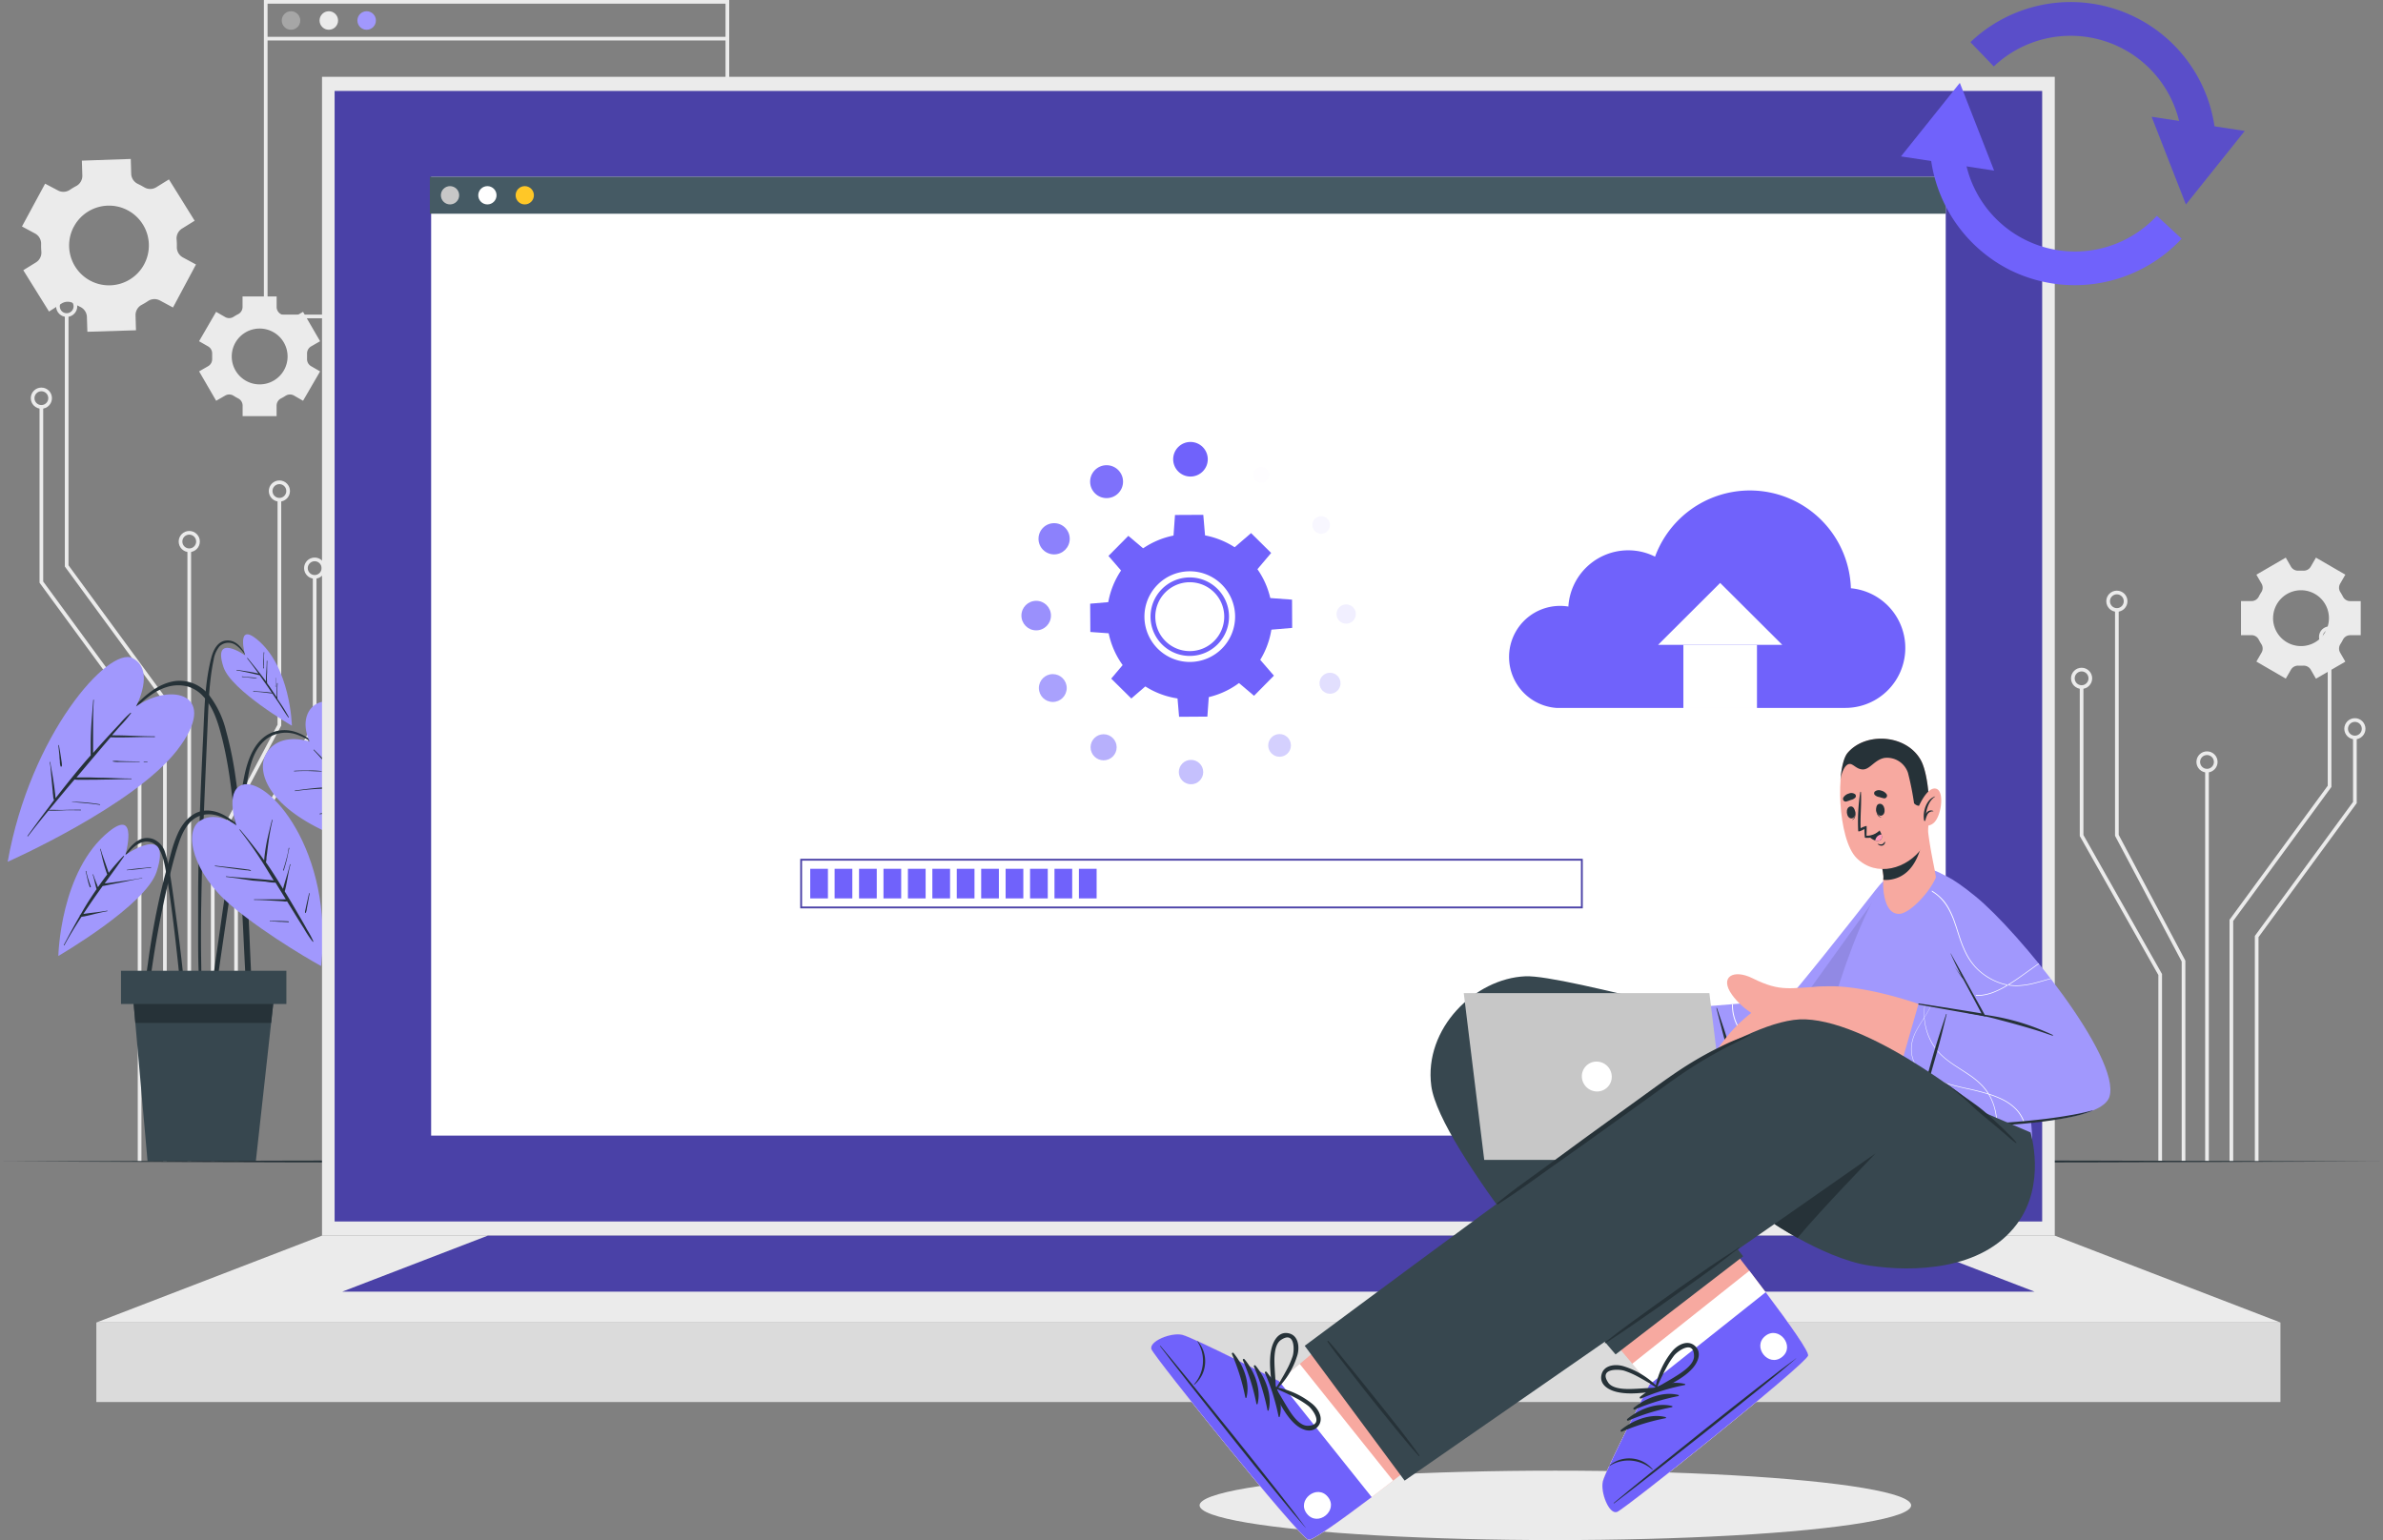<svg xmlns="http://www.w3.org/2000/svg" viewBox="0 0 648.56 419.25"><rect x="0" y="0" width="648.56" height="419.25" fill="#808080" stroke="none"/><defs><style>.cls-1,.cls-14{fill:none;stroke-miterlimit:10;}.cls-1{stroke:#ebebeb;}.cls-2{fill:#a6a6a6;}.cls-3{fill:#ebebeb;}.cls-4{fill:#a198fd;}.cls-15,.cls-5{fill:#263238;}.cls-6{fill:#37474f;}.cls-7{fill:#4a41a7;}.cls-8{fill:#dbdbdb;}.cls-9{fill:#fff;}.cls-10{fill:#455a64;}.cls-11{fill:#c7c7c7;}.cls-12{fill:#ffc727;}.cls-13,.cls-18,.cls-19,.cls-20,.cls-21,.cls-22,.cls-23,.cls-24,.cls-25,.cls-26,.cls-27,.cls-28{fill:#7062fb;}.cls-14{stroke:#4a41a7;stroke-width:0.5px;}.cls-15{font-size:15.23px;font-family:Raleway-SemiBold, Raleway;font-weight:700;}.cls-16{letter-spacing:-0.03em;}.cls-17{letter-spacing:-0.07em;}.cls-18{opacity:0.9;}.cls-19{opacity:0.8;}.cls-20{opacity:0.7;}.cls-21{opacity:0.6;}.cls-22{opacity:0.5;}.cls-23{opacity:0.4;}.cls-24{opacity:0.3;}.cls-25,.cls-29{opacity:0.2;}.cls-26,.cls-31{opacity:0.1;}.cls-27{opacity:0.05;}.cls-28{opacity:0.01;}.cls-30{fill:#f7a9a0;}.cls-32{fill:#ff9abb;}</style></defs><title>update-page-logo</title><g id="Background_Complete" data-name="Background Complete"><rect class="cls-1" x="72.32" y="0.5" width="125.64" height="85.64"/><circle class="cls-2" cx="79.2" cy="5.58" r="2.52"/><circle class="cls-3" cx="89.49" cy="5.58" r="2.52"/><circle class="cls-4" cx="99.79" cy="5.58" r="2.52"/><line class="cls-1" x1="72.32" y1="10.52" x2="197.96" y2="10.52"/><polyline class="cls-1" points="44.88 316.21 44.88 190.55 18.15 154.06 18.15 85.73"/><circle class="cls-1" cx="18.15" cy="83.39" r="2.38"/><polyline class="cls-1" points="37.99 316.21 37.99 194.95 11.26 158.47 11.26 110.72"/><circle class="cls-1" cx="11.26" cy="108.39" r="2.38"/><line class="cls-1" x1="51.51" y1="316.21" x2="51.51" y2="149.8"/><circle class="cls-1" cx="51.51" cy="147.42" r="2.38"/><polyline class="cls-1" points="57.9 316.21 57.9 231.63 76.04 197.4 76.04 136.04"/><circle class="cls-1" cx="76.04" cy="133.67" r="2.38"/><polyline class="cls-1" points="64.25 316.21 64.25 235.29 85.64 197.45 85.64 157.03"/><circle class="cls-1" cx="85.64" cy="154.66" r="2.38"/><polyline class="cls-1" points="607.29 316.21 607.29 250.55 634.02 214.06 634.02 175.73"/><circle class="cls-1" cx="634.02" cy="173.39" r="2.38"/><polyline class="cls-1" points="614.18 316.21 614.18 254.95 640.91 218.47 640.91 200.72"/><circle class="cls-1" cx="640.91" cy="198.39" r="2.38"/><line class="cls-1" x1="600.66" y1="316.21" x2="600.66" y2="209.8"/><circle class="cls-1" cx="600.66" cy="207.42" r="2.38"/><polyline class="cls-1" points="594.27 316.21 594.27 261.63 576.13 227.4 576.13 166.04"/><circle class="cls-1" cx="576.13" cy="163.67" r="2.38"/><polyline class="cls-1" points="587.92 316.21 587.92 265.29 566.53 227.45 566.53 187.03"/><circle class="cls-1" cx="566.53" cy="184.66" r="2.38"/><path class="cls-3" d="M67.5,125.61a3.15,3.15,0,0,1,3.3,0l.85.48.88.44a3.14,3.14,0,0,1,1.84,2.73l.13,4.06,13.23-.41-.12-4.06A3.15,3.15,0,0,1,89.26,126a18.34,18.34,0,0,0,1.68-1,3.15,3.15,0,0,1,3.29-.21l3.57,1.92L104.06,115l-3.57-1.92a3.15,3.15,0,0,1-1.64-2.85,18.39,18.39,0,0,0-.06-2,3.15,3.15,0,0,1,1.46-3l3.45-2.14-7-11.25-3.47,2.15A3.14,3.14,0,0,1,90,94l-.85-.48-.87-.44a3.15,3.15,0,0,1-1.85-2.74l-.12-4.07L73,86.73l.13,4.05a3.15,3.15,0,0,1-1.66,2.86,18.44,18.44,0,0,0-1.68,1,3.14,3.14,0,0,1-3.29.21L63,93,56.7,104.65l3.57,1.92a3.14,3.14,0,0,1,1.64,2.86,18.47,18.47,0,0,0,.06,2,3.15,3.15,0,0,1-1.46,3l-3.45,2.13,7,11.25Zm3.32-20.9a10.85,10.85,0,1,1,4.44,14.68A10.86,10.86,0,0,1,70.81,104.71Z" transform="translate(-50.72 -43)"/><path class="cls-3" d="M674.24,225.29a2.21,2.21,0,0,1,2-1.08l.68,0,.69,0a2.2,2.2,0,0,1,2,1.08l1.42,2.47,8-4.64-1.42-2.47a2.21,2.21,0,0,1,.08-2.31,12.83,12.83,0,0,0,.69-1.2,2.2,2.2,0,0,1,2-1.22h2.84v-9.28h-2.84a2.2,2.2,0,0,1-2-1.22,12.87,12.87,0,0,0-.69-1.2,2.2,2.2,0,0,1-.08-2.31l1.42-2.47-8-4.64-1.43,2.48a2.2,2.2,0,0,1-2,1.07l-.68,0-.68,0a2.21,2.21,0,0,1-2-1.08l-1.42-2.47-8,4.64,1.42,2.46a2.2,2.2,0,0,1-.08,2.31,12.88,12.88,0,0,0-.69,1.2,2.2,2.2,0,0,1-2,1.22h-2.84v9.28h2.84a2.2,2.2,0,0,1,2,1.22,12.89,12.89,0,0,0,.69,1.2,2.2,2.2,0,0,1,.08,2.31l-1.42,2.46,8,4.64Zm-4.87-14a7.6,7.6,0,1,1,7.6,7.59A7.6,7.6,0,0,1,669.36,211.29Z" transform="translate(-50.72 -43)"/><path class="cls-3" d="M107.38,137.31a2.21,2.21,0,0,1,1.08,2q0,.34,0,.68t0,.69a2.2,2.2,0,0,1-1.08,2l-2.47,1.42,4.64,8,2.47-1.42a2.2,2.2,0,0,1,2.31.08,12.84,12.84,0,0,0,1.2.69,2.2,2.2,0,0,1,1.22,2v2.84H126v-2.84a2.2,2.2,0,0,1,1.22-2,12.91,12.91,0,0,0,1.2-.69,2.2,2.2,0,0,1,2.31-.08l2.47,1.42,4.64-8-2.48-1.43a2.2,2.2,0,0,1-1.07-2q0-.34,0-.68t0-.68a2.21,2.21,0,0,1,1.08-2l2.47-1.42-4.64-8-2.46,1.42a2.2,2.2,0,0,1-2.31-.08,12.85,12.85,0,0,0-1.2-.69,2.2,2.2,0,0,1-1.22-2v-2.84h-9.28v2.84a2.2,2.2,0,0,1-1.22,2,12.85,12.85,0,0,0-1.2.69,2.2,2.2,0,0,1-2.31.08l-2.46-1.42-4.64,8Zm14-4.87a7.6,7.6,0,1,1-7.59,7.6A7.6,7.6,0,0,1,121.38,132.44Z" transform="translate(-50.72 -43)"/></g><g id="Plant"><path class="cls-5" d="M140.2,248.71c-3.8-3.72-8.71-8.22-14.51-6.61-5.46,1.51-7.55,7.47-8.53,12.44-1.26,6.4-2.24,12.87-3.26,19.32s-2,13-2.93,19.56q-.79,5.52-1.57,11l-.77,5.53c-.25,1.81-.55,3.61-.65,5.43,0,.58.88.66,1,.11.7-3.07,1-6.27,1.45-9.38s.91-6.27,1.37-9.41q1.37-9.34,2.79-18.68t2.9-18.67c.84-5.27,1.24-11.83,5.92-15.3a9,9,0,0,1,8.74-.82c3.08,1.17,5.53,3.38,7.94,5.56A.08.08,0,0,0,140.2,248.71Z" transform="translate(-50.72 -43)"/><path class="cls-4" d="M135,244.9s-7.76-2.79-11.6,2.87.75,20.08,36.1,28.21A99.83,99.83,0,0,0,151,244C143.42,227.5,129.91,233.76,135,244.9Z" transform="translate(-50.72 -43)"/><path class="cls-5" d="M157.47,273.63a27.76,27.76,0,0,0-1.78-2.87q-.89-1.37-1.79-2.72c-.45-.68-.92-1.35-1.38-2,0-.16,0-.33.07-.51l.12-.92c.09-.66.18-1.32.28-2s.21-1.32.33-2a10.45,10.45,0,0,1,.46-2.08c0-.1-.14-.15-.15,0a7.75,7.75,0,0,1-.32,1.17c-.08.3-.16.59-.24.89q-.26,1-.49,2c-.14.62-.26,1.25-.36,1.88-.05.3-.1.6-.14.91q-.94-1.35-1.94-2.66c-1.88-2.47-3.86-4.85-5.92-7.17,0,0,0,0,0-.06.18-3.71.09-7.39.92-11,0-.1-.13-.15-.15-.05A37.93,37.93,0,0,0,143.71,255q-1.1-1.24-2.24-2.45-2.58-2.78-5.27-5.46c-.07-.07-.19,0-.12.11,3,3.21,5.81,6.55,8.56,9.95a60.8,60.8,0,0,0-6.46.24c-2.4.18-4.78.48-7.16.81-.1,0-.07.17,0,.16a67.1,67.1,0,0,1,7.15-.64c2.31-.1,4.6,0,6.9,0q2.23,2.77,4.41,5.58h-.33c-.54,0-1.08,0-1.63,0-1.07,0-2.15.09-3.22.19a48.89,48.89,0,0,0-6.53,1,.08.08,0,0,0,0,.16c2.17-.25,4.35-.45,6.53-.53,1,0,2.08,0,3.13,0h1.63a2,2,0,0,0,.89-.08c1,1.23,1.9,2.47,2.84,3.71q1.13,1.48,2.22,3c.74,1,1.41,2.15,2.24,3.11C157.4,273.79,157.51,273.71,157.47,273.63Z" transform="translate(-50.72 -43)"/><path class="cls-5" d="M138.38,252.93a23.65,23.65,0,0,0-3.78-.18c-1.26,0-2.52,0-3.78.08a.08.08,0,1,0,0,.16c1.28-.09,2.56-.11,3.84-.09s2.48.14,3.71.1A0,0,0,0,0,138.38,252.93Z" transform="translate(-50.72 -43)"/><path class="cls-5" d="M149.48,255.78c.15-1.21.3-2.42.55-3.61a.08.08,0,1,0-.15,0c-.18,1.19-.41,2.37-.59,3.56q-.13.89-.24,1.79a8.28,8.28,0,0,0-.14,1.69.11.11,0,0,0,.21,0,10.38,10.38,0,0,0,.18-1.68Q149.37,256.64,149.48,255.78Z" transform="translate(-50.72 -43)"/><path class="cls-5" d="M147.15,242.41c-.31,1.18-.62,2.36-.83,3.56-.11.61-.2,1.22-.29,1.83a7.38,7.38,0,0,0-.12,1.79,0,0,0,0,0,.09,0,10.15,10.15,0,0,0,.28-1.7q.12-.88.27-1.76c.21-1.23.43-2.45.75-3.67C147.33,242.36,147.18,242.31,147.15,242.41Z" transform="translate(-50.72 -43)"/><path class="cls-5" d="M101.12,314.11q-.29-3.34-.65-6.67-.7-6.61-1.59-13.19c-.59-4.38-1.15-8.76-1.85-13.12a32.71,32.71,0,0,0-1.35-6,5.65,5.65,0,0,0-3.3-3.72c-4.16-1.44-7,2.88-8.64,5.93-.05.09.08.16.14.08,1-1.44,3.79-5.5,6.94-5.31,2.12.13,3.82,1.63,4.84,6.92,2.54,13.19,4.83,40,5.1,41.71.14.93.8.89.8-.11C101.56,318.48,101.31,316.29,101.12,314.11Z" transform="translate(-50.72 -43)"/><path class="cls-4" d="M84.85,275.73s3.63-12.84-4.4-6.42C67.07,280,66.6,303.24,66.6,303.24s23.78-13.81,26.74-22.92C97.74,266.75,84.85,275.73,84.85,275.73Z" transform="translate(-50.72 -43)"/><path class="cls-5" d="M89.35,282c-1.87.38-3.76.63-5.64.9l-2.68.38c-.6.08-1.21.14-1.82.22,1.77-2.44,3.56-4.87,5.26-7.36.07-.1-.08-.2-.16-.12a55.24,55.24,0,0,0-4,4.59l-1.05-3c-.4-1.15-.84-2.29-1.13-3.48,0-.1-.18-.05-.15,0,.32,1.18.55,2.38.87,3.56s.65,2.26,1.05,3.37c-.87,1.13-1.71,2.29-2.52,3.46-.41-1.16-.92-2.28-1.28-3.46a.08.08,0,0,0-.15,0c.43,1.3.66,2.66,1.06,4-.55.8-1.09,1.59-1.61,2.4-1,1.48-1.87,3-2.75,4.52a.35.35,0,0,0-.21.36c-1.5,2.6-2.93,5.24-4.34,7.9a.08.08,0,0,0,.14.08c1.41-2.63,3-5.19,4.62-7.7h0a3.61,3.61,0,0,1,.78-.15l.82-.18c.61-.13,1.22-.29,1.83-.44,1.21-.3,2.4-.58,3.62-.8.1,0,.05-.17,0-.15-1.44.27-2.88.44-4.34.61-.69.08-1.37.17-2.05.28h-.1q1.28-1.95,2.6-3.86c.86-1.25,1.75-2.49,2.64-3.73.82-.12,1.64-.33,2.46-.49l2.76-.54c1.84-.36,3.67-.78,5.53-1.08C89.5,282.17,89.45,282,89.35,282Z" transform="translate(-50.72 -43)"/><path class="cls-5" d="M75.06,283.3c-.11-.34-.21-.68-.32-1a20.37,20.37,0,0,1-.55-2.15c0-.1-.17-.05-.15,0,.16.72.32,1.45.49,2.17a14,14,0,0,0,.62,2.13.14.14,0,0,0,.28-.08C75.32,284,75.18,283.67,75.06,283.3Z" transform="translate(-50.72 -43)"/><path class="cls-5" d="M91.78,279.06c-1.08.16-2.18.24-3.27.33s-2.18.25-3.27.41c-.06,0-.06.1,0,.1,1.1-.08,2.18-.16,3.27-.3s2.17-.3,3.27-.38C91.89,279.22,91.88,279,91.78,279.06Z" transform="translate(-50.72 -43)"/><path class="cls-5" d="M118.62,297.85c-.42-9.45-1-18.89-2-28.3-.47-4.69-1-9.37-1.66-14a100.42,100.42,0,0,0-2.71-13.59,26.11,26.11,0,0,0-4.52-9.58,10.27,10.27,0,0,0-9.14-4c-4.14.51-7.47,3.12-10.35,5.95-3.23,3.18-6.19,6.64-9.19,10q-1.14,1.29-2.25,2.59c-.07.08,0,.19.12.11,2.93-3.36,6-6.63,9.15-9.75,2.94-2.89,6-6,10-7.23a10.34,10.34,0,0,1,5.83-.14,9.26,9.26,0,0,1,4,2.52c2.29,2.38,3.58,5.61,4.5,8.74,2.54,8.69,3.45,17.8,4.4,26.77s1.61,18.25,2.06,27.41.82,18.42,1.71,27.59c.11,1.13.26,2.26.4,3.39.1.76,1.28.76,1.21,0C119.48,316.84,119,307.35,118.62,297.85Z" transform="translate(-50.72 -43)"/><path class="cls-4" d="M87.74,235.33s5.4-10-1-13.19S59,242.76,52.81,277.6c0,0,34.47-15.25,46.18-30.45S97.42,228.6,87.74,235.33Z" transform="translate(-50.72 -43)"/><path class="cls-5" d="M92.81,243.45c-3.87,0-7.74-.29-11.61-.27.73-.83,1.45-1.67,2.18-2.49a36.35,36.35,0,0,0,3-3.52c.05-.08-.06-.19-.14-.13A28,28,0,0,0,83.34,240q-1.46,1.55-2.9,3.11c-1.48,1.6-2.93,3.23-4.38,4.86,0-.16,0-.32,0-.47,0-.68,0-1.36,0-2,0-1.31,0-2.63,0-3.94,0-2.66,0-5.34.2-8,0-.1-.15-.1-.16,0-.19,2.67-.46,5.33-.59,8-.06,1.31-.1,2.63-.11,3.94,0,.68,0,1.36,0,2,0,.37,0,.76,0,1.14l-.68.76c-3.09,3.53-6,7.19-8.89,10.91,0-.2,0-.42-.05-.62,0-.41-.09-.82-.13-1.23-.1-.89-.22-1.77-.36-2.66s-.26-1.66-.4-2.49-.38-1.87-.46-2.82a.08.08,0,1,0-.16,0,24.66,24.66,0,0,1,.32,2.84q.12,1.28.24,2.56c.08.85.15,1.71.24,2.56,0,.41.08.82.12,1.23q0,.31.08.61a1.16,1.16,0,0,0,.17.49L64,262.73c-2,2.59-3.87,5.2-5.79,7.82-.06.08.05.19.12.11,1.82-2.37,3.69-4.7,5.58-7,1.42.06,2.87,0,4.28-.07s3,0,4.49,0a.08.08,0,0,0,0-.16c-1.5,0-3,0-4.49.05s-2.75-.06-4.12,0q2.5-3,5-6L71,255.21a8.51,8.51,0,0,0,1.73.06h2c1.27,0,2.55,0,3.82-.05,2.63,0,5.26-.13,7.9-.13a.08.08,0,0,0,0-.16c-2.64,0-5.27-.15-7.9-.21-1.27,0-2.55-.07-3.82-.09l-2,0c-.39,0-.79,0-1.18,0l4.34-5.15a.19.19,0,0,0,.08-.09c1.41-1.67,2.83-3.33,4.25-5l.59-.68c4,.13,8-.14,12-.06C92.92,243.61,92.92,243.45,92.81,243.45Z" transform="translate(-50.72 -43)"/><path class="cls-5" d="M90.83,250.3h-.94a.07.07,0,0,0,0,.14h.94A.08.08,0,0,0,90.83,250.3Z" transform="translate(-50.72 -43)"/><path class="cls-5" d="M88.74,250.31,85,250.24l-1.86-.06a6.94,6.94,0,0,0-1.73,0c-.06,0,0,.1,0,.12a6.62,6.62,0,0,0,1.74.12l1.86,0h3.72A.08.08,0,0,0,88.74,250.31Z" transform="translate(-50.72 -43)"/><path class="cls-5" d="M77.91,261.95a51.7,51.7,0,0,0-7.62-.69s0,.05,0,.06c2.53.24,5.07.38,7.58.79C78,262.12,78,262,77.91,261.95Z" transform="translate(-50.72 -43)"/><path class="cls-5" d="M67.54,250.86c0-.22-.05-.44-.08-.66-.07-.5-.14-1-.22-1.49q-.22-1.42-.49-2.83c0-.09-.17-.06-.16,0q.18,1.46.31,2.93c0,.48.08,1,.12,1.44a4,4,0,0,0,.19,1.37c.07.15.3.09.33-.05A1.87,1.87,0,0,0,67.54,250.86Z" transform="translate(-50.72 -43)"/><path class="cls-5" d="M118.28,222.5c-1.23-2.3-2.8-5.33-5.88-5.14-2.54.16-3.69,2.75-4.23,4.9-1.68,6.63-1.8,13.63-2.12,20.43-.69,14.37-1.31,28.75-1.4,43.14q0,6,0,12c0,4.07,0,8.16.28,12.22a.3.3,0,0,0,.6,0c0-3.48-.1-7-.11-10.44s0-6.79.07-10.19q.17-10.31.55-20.62c.25-6.83.55-13.66.84-20.49q.22-5.12.44-10.24c.15-3.31.29-6.62.67-9.91.21-1.84.48-3.69.87-5.5a7.66,7.66,0,0,1,1.59-3.69,3.47,3.47,0,0,1,4.49-.33,9.53,9.53,0,0,1,3.19,4C118.19,222.68,118.33,222.59,118.28,222.5Z" transform="translate(-50.72 -43)"/><path class="cls-4" d="M117.44,221.4s-2.53-8.94,3.07-4.47c9.32,7.44,9.65,23.63,9.65,23.63s-16.57-9.62-18.63-16C108.46,215.14,117.44,221.4,117.44,221.4Z" transform="translate(-50.72 -43)"/><path class="cls-5" d="M126.67,233.93c-.15-.25-.31-.49-.47-.73a4.72,4.72,0,0,0,0-.76c0-.38,0-.77,0-1.15q0-1.13.08-2.27c0-.1-.15-.1-.16,0q-.06,1.11-.09,2.22c0,.37,0,.74,0,1.11,0,.14,0,.31,0,.48q-1-1.52-2-3l-.61-.84a17.44,17.44,0,0,1,0-2.92c0-1,0-2.08.06-3.12,0-.1-.16-.1-.16,0,0,1.08-.08,2.16-.14,3.24a20.93,20.93,0,0,0-.06,2.31c-1.6-2.18-3.3-4.27-5-6.36-.06-.07-.18,0-.12.1,1.06,1.35,2.08,2.73,3.08,4.12-1.95-.45-3.93-.72-5.91-1-.1,0-.14.14,0,.15,2.1.32,4.16.84,6.22,1.3h0q1.19,1.68,2.36,3.37l.94,1.38h-.09l-.64-.09c-.46-.05-.92-.09-1.38-.13-1-.08-1.91-.13-2.87-.18-.1,0-.1.16,0,.16.94,0,1.88.09,2.81.19l1.48.18.65.08.19,0,1.59,2.35c.94,1.38,1.77,2.86,2.77,4.2a.08.08,0,0,0,.13-.08A43,43,0,0,0,126.67,233.93Z" transform="translate(-50.72 -43)"/><path class="cls-5" d="M122.55,223.83c0-.35,0-.7,0-1a16,16,0,0,1,.09-2.19.08.08,0,1,0-.16,0c0,.72-.08,1.45-.11,2.17,0,.36,0,.72,0,1.09q0,.25,0,.5a1.54,1.54,0,0,0,0,.52.07.07,0,0,0,.14,0,1.49,1.49,0,0,0,0-.48Q122.55,224.1,122.55,223.83Z" transform="translate(-50.72 -43)"/><path class="cls-5" d="M120.5,227.53c-.62-.1-1.25-.14-1.87-.19s-1.37-.12-2-.21a.08.08,0,1,0,0,.16c1.31.08,2.61.32,3.92.36A.06.06,0,0,0,120.5,227.53Z" transform="translate(-50.72 -43)"/><path class="cls-5" d="M125.7,227.59c0,.07,0,.26,0,.34v.29c0,.21,0,.42,0,.63v.63a1.31,1.31,0,0,0,0,.55,0,0,0,0,0,.06,0,.55.55,0,0,0,0-.26q0-.14,0-.29v-.63c0-.21,0-.42,0-.63v-.29c0-.09,0-.27,0-.34S125.6,227.44,125.7,227.59Z" transform="translate(-50.72 -43)"/><path class="cls-5" d="M118.66,270.21c-3.48-2.62-6.61-6.37-11.3-6.56-3.87-.15-6.58,2.76-8.13,6a33.86,33.86,0,0,0-1.9,5.34q-1,3.67-2,7.38c-1.21,4.86-2.26,9.76-3.1,14.7-.47,2.75-.91,5.51-1.26,8.28a69.81,69.81,0,0,0-.81,8.48.44.44,0,0,0,.86.1c.47-2.32.67-4.71,1-7s.7-4.71,1.1-7.05q1.2-7,2.77-14c1-4.38,2-8.83,3.4-13.1,1-3.06,2.64-6.63,5.94-7.73,5-1.67,9.59,2.58,13.27,5.34C118.63,270.39,118.74,270.28,118.66,270.21Z" transform="translate(-50.72 -43)"/><path class="cls-4" d="M115.06,267.71s-3.21-9.17,1.43-11c7-2.69,25.18,17.83,21.61,49.27,0,0-14.08-7.75-24.47-16.48s-13.06-20.12-8.48-23.06S115.06,267.71,115.06,267.71Z" transform="translate(-50.72 -43)"/><path class="cls-5" d="M136,299.27a24.18,24.18,0,0,0-1.69-3.17c-.59-1.08-1.2-2.15-1.82-3.21-1.21-2.07-2.41-4.14-3.65-6.2l-.61-1c0-.12,0-.25.08-.37l.21-.91c.15-.68.27-1.37.4-2.06.25-1.35.49-2.71.85-4,0-.1-.14-.13-.16,0-.29,1.34-.71,2.67-1.11,4-.2.65-.4,1.29-.58,1.95l-.18.67c-1.5-2.45-3-4.9-4.66-7.25a3.29,3.29,0,0,0,.16-1c0-.46.1-.92.16-1.38.12-1,.24-2.07.39-3.1a60.12,60.12,0,0,1,1.1-6c0-.1-.13-.13-.16,0-.5,2-1,4-1.42,6-.18,1-.36,2-.49,3-.07.5-.12,1-.17,1.49,0,.15,0,.3-.06.45-.51-.71-1-1.43-1.54-2.12-1.61-2.11-3.27-4.18-5-6.24-.06-.08-.2,0-.13.09a110.85,110.85,0,0,1,7.92,11.56c.46.74.91,1.48,1.37,2.22l-.45-.06c-.59-.07-1.18-.11-1.78-.17l-3.56-.31c-2.37-.19-4.75-.33-7.12-.59-.1,0-.13.15,0,.16,2.4.27,4.78.66,7.17,1L123,283a14,14,0,0,0,2.71.28l2.8,4.54a5.33,5.33,0,0,0-.63,0h-3.39c-1.53,0-3.05,0-4.58,0-.1,0-.09.16,0,.16,1.55,0,3.09.1,4.64.18l2.2.13,1.1.08a2.25,2.25,0,0,0,1,0l2.38,3.86c.73,1.19,1.46,2.37,2.22,3.55a28.51,28.51,0,0,0,2.39,3.58C135.91,299.42,136,299.37,136,299.27Z" transform="translate(-50.72 -43)"/><path class="cls-5" d="M129.29,273.86a22.37,22.37,0,0,1-.63,3q-.39,1.53-.89,3a.1.1,0,1,0,.19.06q.47-1.49.84-3c.24-1,.4-2,.65-3C129.47,273.79,129.3,273.76,129.29,273.86Z" transform="translate(-50.72 -43)"/><path class="cls-5" d="M119,280a1.18,1.18,0,0,0-.77-.29l-1.33-.18c-.82-.11-1.65-.2-2.47-.3-1.72-.2-3.43-.37-5.15-.58-.1,0-.13.14,0,.16,1.62.2,3.23.44,4.84.65.79.1,1.58.22,2.38.31l1.14.13a4,4,0,0,1,1.31.22C119,280.16,119,280.06,119,280Z" transform="translate(-50.72 -43)"/><path class="cls-5" d="M129.27,293.83c-.81-.07-1.63-.09-2.44-.12l-1.23,0-.59,0a3.67,3.67,0,0,1-.77,0c-.11,0-.12.18,0,.16a3.45,3.45,0,0,1,.72,0l.64,0,1.23.07c.81,0,1.63.1,2.44.1C129.36,294,129.37,293.84,129.27,293.83Z" transform="translate(-50.72 -43)"/><path class="cls-5" d="M134.23,290.31c.09-.46.18-.92.26-1.38l.5-2.72a.08.08,0,0,0-.16,0l-.6,2.65c-.1.44-.2.88-.29,1.33l-.13.61a1.7,1.7,0,0,0-.07.65c0,.07.12.13.18.06A3.32,3.32,0,0,0,134.23,290.31Z" transform="translate(-50.72 -43)"/><polygon class="cls-6" points="35.85 267.31 36.83 278.46 40.16 316.1 69.63 316.1 73.79 278.46 75.02 267.31 35.85 267.31"/><polygon class="cls-5" points="35.85 267.31 36.83 278.46 73.79 278.46 75.02 267.31 35.85 267.31"/><rect class="cls-6" x="83.65" y="307.28" width="45.01" height="9.04" transform="translate(161.59 580.59) rotate(180)"/></g><g id="Floor"><polygon class="cls-5" points="0 316.18 81.07 315.94 162.14 315.85 324.28 315.69 486.42 315.85 567.49 315.94 648.56 316.18 567.49 316.43 486.42 316.52 324.28 316.68 162.14 316.52 81.07 316.43 0 316.18"/></g><g id="Device"><rect class="cls-3" x="87.64" y="20.91" width="471.59" height="315.46"/><rect class="cls-7" x="91.07" y="24.76" width="464.73" height="307.76"/><rect class="cls-8" x="26.22" y="360.02" width="594.43" height="21.65"/><polygon class="cls-3" points="26.22 360.02 87.64 336.37 559.23 336.37 620.66 360.02 26.22 360.02"/><polygon class="cls-7" points="93.13 351.63 132.77 336.37 514.11 336.37 553.75 351.63 93.13 351.63"/><rect class="cls-9" x="117.34" y="48.14" width="412.21" height="261"/><rect class="cls-10" x="116.99" y="48.14" width="412.56" height="10.04"/><circle class="cls-11" cx="122.48" cy="53.16" r="2.49"/><circle class="cls-9" cx="132.65" cy="53.16" r="2.49"/><circle class="cls-12" cx="142.82" cy="53.16" r="2.49"/><path class="cls-13" d="M374.59,221.55a10.68,10.68,0,1,0-10.74-10.62A10.68,10.68,0,0,0,374.59,221.55Zm-9.44-10.62a9.38,9.38,0,1,1,9.43,9.32A9.37,9.37,0,0,1,365.15,210.93Zm9.44,10.62a10.68,10.68,0,1,0-10.74-10.62A10.68,10.68,0,0,0,374.59,221.55Zm-9.44-10.62a9.38,9.38,0,1,1,9.43,9.32A9.37,9.37,0,0,1,365.15,210.93Zm9.44,10.62a10.68,10.68,0,1,0-10.74-10.62A10.68,10.68,0,0,0,374.59,221.55Zm-9.44-10.62a9.38,9.38,0,1,1,9.43,9.32A9.37,9.37,0,0,1,365.15,210.93Zm9.5,22.45A22.51,22.51,0,1,0,352,211,22.52,22.52,0,0,0,374.65,233.38Zm-12.46-22.44a12.34,12.34,0,1,1,12.41,12.26A12.35,12.35,0,0,1,362.19,210.95Zm1.66,0a10.68,10.68,0,1,0,10.61-10.74A10.68,10.68,0,0,0,363.85,210.93Zm1.3,0a9.38,9.38,0,1,1,9.43,9.32A9.37,9.37,0,0,1,365.15,210.93Zm9.44,10.62a10.68,10.68,0,1,0-10.74-10.62A10.68,10.68,0,0,0,374.59,221.55Zm-9.44-10.62a9.38,9.38,0,1,1,9.43,9.32A9.37,9.37,0,0,1,365.15,210.93Zm9.44,10.62a10.68,10.68,0,1,0-10.74-10.62A10.68,10.68,0,0,0,374.59,221.55Zm-9.44-10.62a9.38,9.38,0,1,1,9.43,9.32A9.37,9.37,0,0,1,365.15,210.93Z" transform="translate(-50.72 -43)"/><polygon class="cls-13" points="319.35 146.32 328.01 146.27 327.49 140.15 319.79 140.19 319.35 146.32"/><polygon class="cls-13" points="335.84 149.14 342 155.22 345.96 150.53 340.49 145.12 335.84 149.14"/><polygon class="cls-13" points="345.51 162.79 345.56 171.45 351.68 170.93 351.64 163.24 345.51 162.79"/><polygon class="cls-13" points="342.69 179.28 336.61 185.44 341.3 189.41 346.71 183.93 342.69 179.28"/><polygon class="cls-13" points="329.04 188.95 320.38 189 320.9 195.13 328.6 195.08 329.04 188.95"/><polygon class="cls-13" points="312.55 186.13 306.39 180.05 302.43 184.74 307.9 190.15 312.55 186.13"/><polygon class="cls-13" points="302.88 172.48 302.83 163.82 296.7 164.34 296.75 172.04 302.88 172.48"/><polygon class="cls-13" points="305.7 155.99 311.78 149.83 307.09 145.87 301.68 151.34 305.7 155.99"/><rect class="cls-14" x="218.04" y="234.04" width="212.48" height="12.99"/><rect class="cls-13" x="220.51" y="236.51" width="4.82" height="8.06"/><rect class="cls-13" x="227.15" y="236.51" width="4.82" height="8.06"/><rect class="cls-13" x="233.8" y="236.51" width="4.82" height="8.06"/><rect class="cls-13" x="240.45" y="236.51" width="4.82" height="8.06"/><rect class="cls-13" x="247.1" y="236.51" width="4.82" height="8.06"/><rect class="cls-13" x="253.75" y="236.51" width="4.82" height="8.06"/><rect class="cls-13" x="260.4" y="236.51" width="4.82" height="8.06"/><rect class="cls-13" x="267.04" y="236.51" width="4.82" height="8.06"/><rect class="cls-13" x="273.69" y="236.51" width="4.82" height="8.06"/><rect class="cls-13" x="280.34" y="236.51" width="4.82" height="8.06"/><rect class="cls-13" x="286.99" y="236.51" width="4.82" height="8.06"/><rect class="cls-13" x="293.64" y="236.51" width="4.82" height="8.06"/><circle class="cls-13" cx="324" cy="125.02" r="4.71"/><circle class="cls-18" cx="301.17" cy="131.12" r="4.48"/><circle class="cls-19" cx="286.89" cy="146.67" r="4.25"/><circle class="cls-20" cx="282.01" cy="167.58" r="4.02"/><circle class="cls-21" cx="286.53" cy="187.3" r="3.79"/><circle class="cls-22" cx="300.36" cy="203.43" r="3.55"/><circle class="cls-23" cx="324.15" cy="210.18" r="3.32"/><circle class="cls-24" cx="348.25" cy="202.92" r="3.09"/><circle class="cls-25" cx="361.98" cy="186" r="2.86"/><circle class="cls-26" cx="366.38" cy="167.16" r="2.63"/><circle class="cls-27" cx="359.57" cy="142.91" r="2.4"/><circle class="cls-28" cx="343.26" cy="129.27" r="2.17"/></g><g id="Arrows"><path class="cls-13" d="M593.38,61.12,587,54.47a39.56,39.56,0,0,1,66.73,25.74l-9.16.68a30.38,30.38,0,0,0-51.24-19.78Z" transform="translate(-50.72 -43)"/><polygon class="cls-13" points="585.59 31.79 594.92 55.67 610.93 35.65 585.59 31.79"/><g class="cls-29"><path d="M593.38,61.12,587,54.47a39.56,39.56,0,0,1,66.73,25.74l-9.16.68a30.38,30.38,0,0,0-51.24-19.78Z" transform="translate(-50.72 -43)"/><polygon points="585.59 31.79 594.92 55.67 610.93 35.65 585.59 31.79"/></g><path class="cls-13" d="M597.82,116.54A39.76,39.76,0,0,1,576,84l9.16-.68a30.38,30.38,0,0,0,52.58,18.42l6.74,6.24A39.76,39.76,0,0,1,597.82,116.54Z" transform="translate(-50.72 -43)"/><polygon class="cls-13" points="542.72 46.44 533.39 22.56 517.37 42.58 542.72 46.44"/></g><g id="Shadow"><ellipse class="cls-3" cx="423.31" cy="409.8" rx="96.83" ry="9.45"/></g><g id="Character"><path class="cls-30" d="M490.82,454.59c2.16-.79,51-39.86,52-42.53.36-1-4.92-8.46-11.55-17.28-1.43-1.91-2.92-3.86-4.44-5.84-9.88-12.87-20.66-26.3-20.66-26.3l-32.77,26,21.56,25.58,4.73,5.62s-12,23.33-12.72,26.36S488.65,455.38,490.82,454.59Z" transform="translate(-50.72 -43)"/><path class="cls-9" d="M490.82,454.59c2.16-.79,51-39.86,52-42.53.43-1.23-7.45-12-16-23.13l-31.87,25.32,4.73,5.62s-12,23.33-12.72,26.36S488.65,455.38,490.82,454.59Z" transform="translate(-50.72 -43)"/><path class="cls-13" d="M490.82,454.59c2.16-.79,51-39.86,52-42.53.36-1-4.92-8.46-11.55-17.28l-31.59,25.1s-12,23.33-12.72,26.36S488.65,455.38,490.82,454.59Z" transform="translate(-50.72 -43)"/><path class="cls-5" d="M490,452.08c8-6.75,41.07-33.22,49.52-39.28.07,0,.1,0,0,.05-7.82,6.86-41.07,33.06-49.46,39.36C489.89,452.34,489.79,452.22,490,452.08Z" transform="translate(-50.72 -43)"/><path class="cls-5" d="M488.67,442a8.43,8.43,0,0,1,6.5-1.92,8.16,8.16,0,0,1,5.33,2.91c0,.05-.05.12-.1.08a9.74,9.74,0,0,0-11.65-1A.07.07,0,0,1,488.67,442Z" transform="translate(-50.72 -43)"/><path class="cls-5" d="M497.12,423.23c3.24-2.67,8-4.55,12.15-3.49.16,0,.1.27,0,.3a58,58,0,0,0-11.85,3.65A.26.26,0,0,1,497.12,423.23Z" transform="translate(-50.72 -43)"/><path class="cls-5" d="M495.38,426.24c3.24-2.67,8-4.55,12.15-3.49.16,0,.1.27,0,.3a58,58,0,0,0-11.85,3.65A.26.26,0,0,1,495.38,426.24Z" transform="translate(-50.72 -43)"/><path class="cls-5" d="M493.64,429.25c3.24-2.67,8-4.55,12.15-3.49.16,0,.1.27,0,.3a58,58,0,0,0-11.85,3.65A.26.26,0,0,1,493.64,429.25Z" transform="translate(-50.72 -43)"/><path class="cls-5" d="M491.89,432.26c3.24-2.67,8-4.55,12.15-3.49.16,0,.1.27,0,.3a58,58,0,0,0-11.85,3.64A.26.26,0,0,1,491.89,432.26Z" transform="translate(-50.72 -43)"/><path class="cls-9" d="M531.17,406.68c3.69-2.93,8.25,2.8,4.55,5.73S527.48,409.62,531.17,406.68Z" transform="translate(-50.72 -43)"/><path class="cls-5" d="M490.69,421.91c3.59.87,7.44.15,11.07-.1a.51.51,0,0,0,.38-.74.11.11,0,0,0,0-.18,22,22,0,0,0-9.68-6c-2.17-.61-5.33-.29-5.89,2.42S488.59,421.4,490.69,421.91Zm-2.32-2.6c-2.53-3.83,2.88-3.66,4.46-3.15a23.74,23.74,0,0,1,3,1.25,66,66,0,0,1,5.73,3.38c-1.79,0-3.56.18-5.35.26C494.05,421.16,489.76,421.43,488.37,419.32Z" transform="translate(-50.72 -43)"/><path class="cls-5" d="M512.13,409.5c-2-1.94-4.78-.45-6.24,1.27a22,22,0,0,0-4.71,10.37.11.11,0,0,0,.12.13.51.51,0,0,0,.72.4c3.15-1.81,6.75-3.35,9.25-6.07C512.74,414,514,411.33,512.13,409.5ZM506.25,418c-1.53.93-3.09,1.77-4.59,2.75a66,66,0,0,1,2.88-6,23.68,23.68,0,0,1,1.77-2.69c1-1.3,5.43-4.45,5.46.13C511.78,414.68,508.07,416.85,506.25,418Z" transform="translate(-50.72 -43)"/><path class="cls-6" d="M440.26,338.61c2.25,17,44.21,66.18,49.06,71.82l1.1,1.28L525.13,385l-.4-.52-30.57-40,91.17,9.17L561.72,327s-2.81,1.62-8.65.77c-20.12-2.95-76.49-19.47-87.18-19C452.09,309.35,438.2,323,440.26,338.61Z" transform="translate(-50.72 -43)"/><path class="cls-5" d="M483.19,329.62a40.85,40.85,0,0,1,3.15,4c1.08,1.42,2.18,2.82,3.26,4.24l0,0c-.19-.42-.38-.83-.58-1.24-.68-1.41-1.23-2.87-2-4.22a.07.07,0,0,1,.13-.08c.83,1.34,1.79,2.61,2.5,4,.33.66.65,1.33.94,2,.16.37.33.75.47,1.13a5.45,5.45,0,0,1,.2.55c.48.66,1,1.32,1.43,2,1,1.49,1.94,3.07,3,4.55.06.08-.07.15-.13.08-1.05-1.39-2.24-2.69-3.31-4.07s-2.13-2.85-3.15-4.3-2-2.85-3-4.27a42.52,42.52,0,0,1-3-4.39C483.07,329.64,483.14,329.58,483.19,329.62Z" transform="translate(-50.72 -43)"/><path class="cls-30" d="M571.55,289.25c-5,19.61-14.94,43-19,46.76-5.18,4.73-38.87,12.82-40.55,13-4.15.32-11.72-29.65-7.3-30.18,6.73-.81,31.14-1.55,32.63-3s12.15-14.26,23.08-28.66C567.93,277.15,574.65,277.08,571.55,289.25Z" transform="translate(-50.72 -43)"/><path class="cls-30" d="M515.32,347.44a90.57,90.57,0,0,1-11.94,4.74c-3.25.86-12.67,3.08-14-.41-.89-2.38,4.5-4.33,8.28-5.8,2-.77,4.47-2.78,3.92-4.06-1-2.24-6.09-.14-9.47,1.72-6.54,3.59-15.3,10.14-19.16,6.77-1.46-1.27.33-3.48,2.91-5.63-4.17,2.48-8.6,4.48-10.27,3.13-1-.77-1-1.79-.41-2.95a2.88,2.88,0,0,1-3.16-.57c-1.3-1.43-.6-3.48.91-5.55a1.59,1.59,0,0,1-1.19-.83c-2.72-4.38,11.72-16.41,16.64-17.45A123.87,123.87,0,0,1,508,318.48C513.58,323.13,515.34,347.43,515.32,347.44Z" transform="translate(-50.72 -43)"/><path class="cls-5" d="M494.48,333.68a24.44,24.44,0,0,0-9.69,3.47c-3.71,2.32-6.2,5.08-9.33,7.85-.08.07,0,.2.11.13,1.49-1.31,7.66-6.24,9.25-7.36a23.27,23.27,0,0,1,9.67-4S494.51,333.68,494.48,333.68Z" transform="translate(-50.72 -43)"/><path class="cls-5" d="M491.94,327.51a58.21,58.21,0,0,0-11.26,3.6c-3.89,1.87-7,5-10,8q-2.73,2.7-5.34,5.53c-.07.08,0,.21.11.13q4.61-4.65,9.51-9a30.78,30.78,0,0,1,10.34-6.18c2.18-.77,4.42-1.38,6.66-2C492,327.57,492,327.5,491.94,327.51Z" transform="translate(-50.72 -43)"/><path class="cls-5" d="M488,322.07c-3.69.67-6.92,1.24-10.22,3.13a52.57,52.57,0,0,0-10.13,8.32c-1.65,1.68-3.25,3.42-4.82,5.18-.06.07.06.18.13.11A122.11,122.11,0,0,1,474.46,328a24.29,24.29,0,0,1,6.37-3.93,43.74,43.74,0,0,1,7.2-2A0,0,0,0,0,488,322.07Z" transform="translate(-50.72 -43)"/><path class="cls-4" d="M510.38,317.31l9.52,32.87s28.07-7.29,33.3-12.66S568.5,304,571.6,290.32s-3.87-13.51-10.46-5-23,29.15-23.91,29.58S510.38,317.31,510.38,317.31Z" transform="translate(-50.72 -43)"/><path class="cls-5" d="M522.92,335.76c-1.15-3.88-2.34-7.74-3.35-11.66-.57-2.23-1.16-4.45-1.71-6.68,0-.08.12-.13.15,0,1.31,3.84,2.62,7.7,3.76,11.61s2.3,7.76,3.38,11.66c.61,2.22,1.16,4.44,1.64,6.7,0,0-.06.07-.08,0C525.25,343.55,524.08,339.66,522.92,335.76Z" transform="translate(-50.72 -43)"/><path class="cls-9" d="M522.11,316.39l.23,0a2.37,2.37,0,0,0,0,.27,12.63,12.63,0,0,0,.82,4.3,13.49,13.49,0,0,0,2.25,3.77,9.37,9.37,0,0,0,3.46,2.64,13.64,13.64,0,0,0,4.26,1.07,24.43,24.43,0,0,0,3.51.09h.26l.65,0c1.48-.09,2.95-.26,4.42-.44a83.4,83.4,0,0,1,8.84-.89,16.47,16.47,0,0,1,4.42.45,8.18,8.18,0,0,1,3,1.41l-.06.13a8.06,8.06,0,0,0-3-1.4,16.5,16.5,0,0,0-4.38-.43,86.46,86.46,0,0,0-8.83.91c-1.47.18-2.95.35-4.42.45l-.43,0h-.25a24,24,0,0,1-3.78-.07,13.91,13.91,0,0,1-4.32-1.08,9.77,9.77,0,0,1-3.55-2.69,13.42,13.42,0,0,1-2.29-3.83,12.86,12.86,0,0,1-.61-2.15,14.52,14.52,0,0,1-.22-2.23A2.18,2.18,0,0,1,522.11,316.39Zm9.27,3.73a15.61,15.61,0,0,0,1.69,4.11,15.83,15.83,0,0,0,2.71,3.53q.41.39.85.76a1.37,1.37,0,0,0,.25.18,13,13,0,0,0,2.57,1.6,22.7,22.7,0,0,0,4.21,1.46c2.87.72,5.82,1.14,8.56,2.28a14.28,14.28,0,0,1,2.6,1.36.48.48,0,0,1,.07-.11,14.76,14.76,0,0,0-2.61-1.38c-2.76-1.15-5.72-1.57-8.58-2.3a22.12,22.12,0,0,1-4.18-1.46,13.84,13.84,0,0,1-2.38-1.46,2,2,0,0,1-.24-.18,12.93,12.93,0,0,1-1-.87,16.75,16.75,0,0,1-4.35-7.57,16.67,16.67,0,0,1-.44-4.38.18.18,0,0,1,0-.07l-.21,0v.05A16.24,16.24,0,0,0,531.39,320.12Z" transform="translate(-50.72 -43)"/><path class="cls-31" d="M518.94,346.91l.95,3.27s28.08-7.29,33.3-12.66S568.5,304,571.6,290.32c2.27-10-.85-12.61-5.26-10C554.38,296.81,531.85,328,518.94,346.91Z" transform="translate(-50.72 -43)"/><path class="cls-4" d="M603.77,353.94c-.16.16-59.49-12.84-60-13.53-.77-1,9.84-45.59,21-58.91,2.8-3.33,11.7-3.1,15.69.26C600.2,298.42,604.33,353.36,603.77,353.94Z" transform="translate(-50.72 -43)"/><path class="cls-30" d="M585.32,285.13c12.3,9.46,44.73,47.72,37.95,56.8S570,348,556.48,344.08c-4-1.16,6.31-26.81,10.62-28.08,3.58-1.06,23.69,4.4,24.06,3.24.41-1.32-4-9.8-11.23-25.3C571.64,276.06,579.89,280.95,585.32,285.13Z" transform="translate(-50.72 -43)"/><path class="cls-30" d="M547.29,311.55c-9.29.24-11.64,1.73-19.59-2.24-5.22-2.6-9.12-.39-5.57,4.53,5.8,8,17.85,10.26,22.25,9.82Z" transform="translate(-50.72 -43)"/><path class="cls-30" d="M572.86,316.3s-11.14-4-21.07-4.71c-6.87-.5-21.92.07-33.63,17-2.78,4-3.89,11.68,3,6.79,4.91-3.48,7-7.17,10.19-8.67,0,0-.26,9.93,3.86,12.56a89.93,89.93,0,0,0,11.26,6.09,18.9,18.9,0,0,0,1.33-2s4.08,2.09,10.82.3Z" transform="translate(-50.72 -43)"/><path class="cls-30" d="M545.16,312.16c-2.88,2.17-8.92,6.87-12.52,12.43-4,6.18-10,19.15-5.45,22.06,3.37,2.13,6.11-2.62,6.11-2.62s-1.37,5.89,2.09,7.15c3.15,1.15,5.05-2.65,5.05-2.65s-.21,3.71,3,4.23c3.91.63,3.72-7.26,8.23-10C552.72,342.07,545.16,312.16,545.16,312.16Z" transform="translate(-50.72 -43)"/><path class="cls-5" d="M539.87,327.72a29.31,29.31,0,0,0-6.65,16.16c0,.15.1.24.14.1a72.21,72.21,0,0,1,6.57-16.23S539.9,327.69,539.87,327.72Z" transform="translate(-50.72 -43)"/><path class="cls-5" d="M546,331.94c-1.83,2.35-5.58,9.78-5.67,16.53,0,.15.11.23.14.09A77.4,77.4,0,0,1,546,332S546,331.91,546,331.94Z" transform="translate(-50.72 -43)"/><path class="cls-5" d="M531.36,326.61c-2.82,1.36-4.5,3.13-6.71,5.28a41.17,41.17,0,0,1-3.41,3c-1.1.85-2.71,2.13-4.17,1.32a2.46,2.46,0,0,1-.95-2.33,12,12,0,0,1,1.07-3.64s-.05-.08-.08,0a17.18,17.18,0,0,0-1.28,3.29,4,4,0,0,0,.11,2.35c.71,1.56,2.67,1.46,4,.78a13.09,13.09,0,0,0,2.14-1.51c.65-.53,1.27-1.09,1.88-1.67,1.25-1.18,2.43-2.44,3.67-3.64a39.07,39.07,0,0,1,3.83-3.17C531.48,326.66,531.42,326.58,531.36,326.61Z" transform="translate(-50.72 -43)"/><path class="cls-5" d="M526.89,338a93.69,93.69,0,0,1,4.55-11.38,0,0,0,0,0-.07,0c-1.95,2.57-4.69,9-5.25,11a16.44,16.44,0,0,0-.81,6.54c.51,3.09,2.66,3.34,3.44,3.37a4.07,4.07,0,0,0,2.56-.87,8.19,8.19,0,0,0,2-2.64s0-.1-.07,0c-.87,1.4-2.45,2.89-4.17,3a2.85,2.85,0,0,1-2.08-.72,3.69,3.69,0,0,1-.91-2.41A17.13,17.13,0,0,1,526.89,338Z" transform="translate(-50.72 -43)"/><path class="cls-4" d="M572.86,316.3l-9.33,32.49s58.08,3.31,61.3-7.24S600,296.45,588.35,287c-13.49-11-14.21-6.38-9.82,4.62,4.6,11.52,12.51,28,12.51,28Z" transform="translate(-50.72 -43)"/><path class="cls-9" d="M589.5,313.89a13.74,13.74,0,0,0,4.26-1.07,23.75,23.75,0,0,0,3.12-1.6l.23-.14.56-.34c1.25-.78,2.46-1.62,3.67-2.48,1.4-1,2.8-2,4.22-3l.1.13c-1.43,1-2.82,2-4.22,3-1.21.87-2.42,1.72-3.68,2.51l-.36.22-.23.14a25.84,25.84,0,0,1-3.34,1.73,13.66,13.66,0,0,1-4.32,1.1,8.56,8.56,0,0,1-1,0l-.09-.21A10,10,0,0,0,589.5,313.89Zm-11.24-27.18a12.49,12.49,0,0,0-1.78-1.27c0,.1,0,.2.07.31a11.6,11.6,0,0,1,1.56,1.13,12.94,12.94,0,0,1,2.77,3.4,23.1,23.1,0,0,1,1.77,4c.49,1.39.92,2.82,1.39,4.22a31.26,31.26,0,0,0,1.7,4.12,16.52,16.52,0,0,0,2.52,3.67,16.79,16.79,0,0,0,7.52,4.63,10.39,10.39,0,0,0,1.1.25l.29.05a13.93,13.93,0,0,0,3,.18,21.45,21.45,0,0,0,4.39-.71c1.46-.37,2.89-.82,4.34-1.22l-.09-.12c-1.43.38-2.85.82-4.29,1.18a21.87,21.87,0,0,1-4.36.7,13.08,13.08,0,0,1-2.79-.16,1.44,1.44,0,0,1-.29-.05,9.47,9.47,0,0,1-1.29-.28,15.88,15.88,0,0,1-4-1.8,15.56,15.56,0,0,1-3.41-2.79,16.88,16.88,0,0,1-2.47-3.64,29.76,29.76,0,0,1-1.68-4.1c-.47-1.39-.89-2.82-1.38-4.22a23.45,23.45,0,0,0-1.78-4.08,13.75,13.75,0,0,0-1.26-1.86A13.28,13.28,0,0,0,578.26,286.71Zm-3.87,31.86c0,.45,0,.89,0,1.34,0,0,0,.09,0,.15a17.2,17.2,0,0,0,.48,2.92,15.81,15.81,0,0,0,1.67,4.12,14.8,14.8,0,0,0,2.8,3.45c2.19,2,4.83,3.45,7.26,5.13a21.4,21.4,0,0,1,3.41,2.81,13.45,13.45,0,0,1,1.73,2.2,1.16,1.16,0,0,1,.17.25,12.12,12.12,0,0,1,.63,1.14,15.6,15.6,0,0,1,1.3,4.21,16.61,16.61,0,0,1,.24,2.79h.19a17.06,17.06,0,0,0-1.58-7.08c-.16-.34-.34-.66-.52-1l-.16-.26a14.29,14.29,0,0,0-1.88-2.39,21.7,21.7,0,0,0-3.44-2.82c-2.44-1.68-5.07-3.09-7.25-5.09a14.59,14.59,0,0,1-2.79-3.42,16,16,0,0,1-1.67-4.09,17.31,17.31,0,0,1-.51-3c0-.05,0-.1,0-.15,0-.41,0-.81,0-1.22a15.11,15.11,0,0,1,.13-1.95l-.07,0A17.77,17.77,0,0,0,574.39,318.56Zm-2.81,13.51a7.93,7.93,0,0,0,2.86,3.38,16.67,16.67,0,0,0,4,1.95,87.11,87.11,0,0,0,8.61,2.22c1.44.34,2.87.69,4.29,1.11l.63.2a1.18,1.18,0,0,1,.25.08,24.78,24.78,0,0,1,3.26,1.29,13.59,13.59,0,0,1,3.62,2.47,9.58,9.58,0,0,1,2.35,3.67,2,2,0,0,1,.07.23l.23,0-.09-.28a9.72,9.72,0,0,0-2.41-3.74,13.81,13.81,0,0,0-3.68-2.52,26.29,26.29,0,0,0-3.5-1.36l-.26-.07-.41-.13c-1.42-.43-2.86-.78-4.31-1.11a88,88,0,0,1-8.59-2.19,16.56,16.56,0,0,1-4-1.92,7.79,7.79,0,0,1-2.82-3.31,8.92,8.92,0,0,1-.68-4.31,11.45,11.45,0,0,1,1.34-4.18c.62-1.19,1.36-2.34,2.09-3.48l.07-.13a28.74,28.74,0,0,0,1.71-3h-.06a28.24,28.24,0,0,1-1.66,2.89.87.87,0,0,1-.08.13c-.74,1.17-1.51,2.34-2.16,3.57a11.38,11.38,0,0,0-1.37,4.22A9,9,0,0,0,571.58,332.08Z" transform="translate(-50.72 -43)"/><path class="cls-5" d="M609.39,324.74a66.34,66.34,0,0,0-9-3.45,64.46,64.46,0,0,0-9.26-2c-1.79-.28-3.58-.47-5.37-.68-.05,0-.06.08,0,.08a82.82,82.82,0,0,1,9.34,2q4.59,1.2,9.13,2.56c1.71.51,3.4,1.11,5.09,1.68A.06.06,0,0,0,609.39,324.74Z" transform="translate(-50.72 -43)"/><path class="cls-5" d="M573,316.18c.29,0,16.44,2.55,17,2.7-.1-.22-4.2-7.91-4.81-9l-.18-.34c-.37-.49-.74-1-1.08-1.47l-1.33-1.93s0,0,0,0L584,308c.22.29.42.58.63.88-.41-.8-.81-1.6-1.21-2.4-.64-1.28-1.23-2.58-1.82-3.89,0,0,0-.07.07,0,1.21,2.24,2.48,4.44,3.69,6.68s5.81,10.46,5.78,10.45-17.85-3.16-18.2-3.24A.11.11,0,0,1,573,316.18Z" transform="translate(-50.72 -43)"/><path class="cls-5" d="M575.22,336c1-3.62,2-7.25,3.17-10.84.66-2,1.3-4.08,2-6.11,0-.08.16,0,.14,0-.88,3.68-1.77,7.36-2.82,11s-2.05,7.24-3.14,10.85q-.93,3.07-2,6.08s-.08,0-.07,0C573.18,343.29,574.19,339.65,575.22,336Z" transform="translate(-50.72 -43)"/><path class="cls-5" d="M562.89,349.37c.41-1,.89-2.47,1.34-3.48.12-.26.31-.25.23,0-.29.91-.48,1.92-.76,2.85.81,0,1.62,0,2.44.07l2.82.12q2.76.11,5.52.16,5.59.1,11.18,0A216.24,216.24,0,0,0,608,347.52c2.07-.27,4.14-.57,6.2-.94a60.54,60.54,0,0,0,6-1.3c.05,0,.08.08,0,.1a34.36,34.36,0,0,1-5.18,1.56q-2.78.6-5.59,1c-3.73.57-7.49.95-11.25,1.22q-11.19.81-22.43.68-3.14,0-6.29-.14c-1.06,0-2.11-.07-3.17-.13A20.2,20.2,0,0,1,562.89,349.37Z" transform="translate(-50.72 -43)"/><rect class="cls-11" x="429.48" y="312.69" width="68.59" height="3.07"/><polygon class="cls-2" points="429.48 312.69 429.48 315.76 476.1 315.76 473.75 312.69 429.48 312.69"/><polygon class="cls-11" points="470.79 315.76 403.95 315.76 398.38 270.36 465.23 270.36 470.79 315.76"/><path class="cls-9" d="M489.38,336.06a4,4,0,0,1-4,4.07,4.16,4.16,0,0,1-4.14-4.07,4,4,0,0,1,4-4.07A4.16,4.16,0,0,1,489.38,336.06Z" transform="translate(-50.72 -43)"/><path class="cls-30" d="M567.56,291.78c2.72,0,8.05-5.43,10-9.82.13-.3-.56-3.3-1.24-7-.4-2.24-.79-4.74-1-7l-14.19,4.73a36.93,36.93,0,0,1,2.14,8.75,5.19,5.19,0,0,1,0,1s0,.1,0,.16C563.12,284.34,563.31,291.84,567.56,291.78Z" transform="translate(-50.72 -43)"/><path class="cls-5" d="M563.28,282.36a1.43,1.43,0,0,0,0,.16,9.15,9.15,0,0,0,1.5,0c8.22-.88,9.39-11.08,9.55-14.2l-13.17,4.38a37.22,37.22,0,0,1,2.15,8.75A6.11,6.11,0,0,1,563.28,282.36Z" transform="translate(-50.72 -43)"/><path class="cls-30" d="M573.44,249.84c2.68,4.67,3.34,19.79.5,23.84-4.11,5.87-12.49,8.26-17.89,2.94-5.24-5.15-5.75-24.87-2.43-28.72C558.51,242.23,569.48,242.94,573.44,249.84Z" transform="translate(-50.72 -43)"/><path class="cls-5" d="M563.49,260.33a12.86,12.86,0,0,1-1.3-.35,2.19,2.19,0,0,1-1.26-.61.7.7,0,0,1,0-.85,1.73,1.73,0,0,1,1.72-.31,2.53,2.53,0,0,1,1.54,1A.74.74,0,0,1,563.49,260.33Z" transform="translate(-50.72 -43)"/><path class="cls-5" d="M553.22,261.19a12.79,12.79,0,0,0,1.28-.44,2.18,2.18,0,0,0,1.22-.69.7.7,0,0,0-.1-.84,1.73,1.73,0,0,0-1.74-.19,2.53,2.53,0,0,0-1.47,1.08A.74.74,0,0,0,553.22,261.19Z" transform="translate(-50.72 -43)"/><path class="cls-5" d="M563.65,272.19c-.23.26-.44.6-.81.66a2.69,2.69,0,0,1-1.11-.17,0,0,0,0,0,0,.06,1.37,1.37,0,0,0,1.33.45,1.09,1.09,0,0,0,.73-1C563.76,272.17,563.68,272.16,563.65,272.19Z" transform="translate(-50.72 -43)"/><path class="cls-5" d="M562.35,269.23a3.47,3.47,0,0,1-2.19,1.71,4.36,4.36,0,0,1-1.24.15h-.24l-.23,0a.25.25,0,0,1-.22-.21h0a.48.48,0,0,1,0-.1h0v-.09c-.08-.78-.09-2-.09-2-.28.16-1.68.93-1.69.52a52.21,52.21,0,0,1,.56-10.57.09.09,0,0,1,.19,0c.18,3.27-.22,6.54-.09,9.82a6.08,6.08,0,0,1,1.6-.62c.11,0,0,2.31,0,2.66a.13.13,0,0,0,0,0,4.81,4.81,0,0,0,3.5-1.38C562.32,269.08,562.41,269.15,562.35,269.23Z" transform="translate(-50.72 -43)"/><path class="cls-5" d="M559.35,270.66a4.12,4.12,0,0,0,1.74,1.15,1.85,1.85,0,0,0,1.13,0c.8-.27.76-1,.56-1.65a4.44,4.44,0,0,0-.44-.95A5.33,5.33,0,0,1,559.35,270.66Z" transform="translate(-50.72 -43)"/><path class="cls-32" d="M561.09,271.81a1.85,1.85,0,0,0,1.13,0c.8-.27.76-1,.56-1.65A1.91,1.91,0,0,0,561.09,271.81Z" transform="translate(-50.72 -43)"/><path class="cls-5" d="M561.36,263s.08,0,.09.08c.08,1,.33,2.15,1.28,2.39,0,0,0,.06,0,.06C561.59,265.47,561.27,263.95,561.36,263Z" transform="translate(-50.72 -43)"/><path class="cls-5" d="M562.15,261.83c1.61-.3,2.08,2.94.59,3.21S560.8,262.08,562.15,261.83Z" transform="translate(-50.72 -43)"/><path class="cls-5" d="M555.48,263.44s-.07.06-.06.1c.19,1,.23,2.17-.62,2.64,0,0,0,.06,0,.05C555.89,265.91,555.81,264.35,555.48,263.44Z" transform="translate(-50.72 -43)"/><path class="cls-5" d="M554.42,262.53c-1.63.13-1.26,3.37.25,3.26S555.79,262.43,554.42,262.53Z" transform="translate(-50.72 -43)"/><path class="cls-5" d="M575.76,265h0c-.82.11-2.24-2.61-2.71-2.63a2,2,0,0,1-1.4-.7A76.63,76.63,0,0,0,570,253.4a6,6,0,0,0-6.43-4.07c-2.66.52-3.93,3.14-5.83,3.13s-2.76-1.83-3.92-1.44-2,2.57-2.2,4.41c.25-3.47.91-6.31,2-7.54,4.9-5.67,15.87-5,19.82,1.95C575.07,252.66,575.94,259.3,575.76,265Z" transform="translate(-50.72 -43)"/><path class="cls-30" d="M573,262.38s2.32-5.4,4.7-4.66,1.32,8.08-1,9.53a2.61,2.61,0,0,1-3.71-.66Z" transform="translate(-50.72 -43)"/><path class="cls-5" d="M577.38,259.81s.06,0,0,.06c-1.61,1.08-2.2,2.9-2.5,4.73a1.44,1.44,0,0,1,2-.82c.05,0,0,.1,0,.1a1.6,1.6,0,0,0-1.62.91,7.76,7.76,0,0,0-.54,1.57c0,.17-.35.15-.33,0v0C573.92,264,575,260.53,577.38,259.81Z" transform="translate(-50.72 -43)"/><path class="cls-30" d="M364.1,410.32c.8,2.16,40,50.92,42.69,51.83,1,.35,8.44-4.95,17.25-11.6,1.9-1.44,3.85-2.93,5.83-4.46,12.84-9.92,26.23-20.75,26.23-20.75L430,392.64l-25.51,21.64-5.6,4.75s-23.37-11.95-26.4-12.64S363.3,408.15,364.1,410.32Z" transform="translate(-50.72 -43)"/><path class="cls-9" d="M364.1,410.32c.8,2.16,40,50.92,42.69,51.83,1.23.42,12-7.49,23.08-16.07l-25.42-31.79-5.6,4.75s-23.37-11.95-26.4-12.64S363.3,408.15,364.1,410.32Z" transform="translate(-50.72 -43)"/><path class="cls-13" d="M364.1,410.32c.8,2.16,40,50.92,42.69,51.83,1,.35,8.44-4.95,17.25-11.6L398.84,419s-23.37-11.95-26.4-12.64S363.3,408.15,364.1,410.32Z" transform="translate(-50.72 -43)"/><path class="cls-5" d="M366.61,409.45c6.78,8,33.35,41,39.44,49.4,0,.07,0,.1-.05,0-6.89-7.79-33.19-41-39.52-49.33C366.35,409.38,366.47,409.28,366.61,409.45Z" transform="translate(-50.72 -43)"/><path class="cls-5" d="M376.72,408.12a8.42,8.42,0,0,1,1.94,6.49,8.16,8.16,0,0,1-2.89,5.34s-.12-.05-.08-.1a9.74,9.74,0,0,0,.93-11.65A.07.07,0,0,1,376.72,408.12Z" transform="translate(-50.72 -43)"/><path class="cls-5" d="M395.48,416.52c2.68,3.23,4.57,8,3.53,12.14,0,.16-.27.1-.3,0A58,58,0,0,0,395,416.79.26.26,0,0,1,395.48,416.52Z" transform="translate(-50.72 -43)"/><path class="cls-5" d="M392.46,414.79c2.68,3.23,4.57,8,3.53,12.14,0,.16-.27.1-.3,0A58,58,0,0,0,392,415.05.26.26,0,0,1,392.46,414.79Z" transform="translate(-50.72 -43)"/><path class="cls-5" d="M389.45,413.05c2.68,3.23,4.57,8,3.53,12.14,0,.16-.27.1-.3,0A58,58,0,0,0,389,413.32.26.26,0,0,1,389.45,413.05Z" transform="translate(-50.72 -43)"/><path class="cls-5" d="M386.43,411.32c2.68,3.23,4.57,8,3.53,12.14,0,.16-.27.1-.3,0A58,58,0,0,0,386,411.59.26.26,0,0,1,386.43,411.32Z" transform="translate(-50.72 -43)"/><path class="cls-9" d="M412.14,450.52c2.94,3.68-2.77,8.26-5.72,4.57S409.19,446.83,412.14,450.52Z" transform="translate(-50.72 -43)"/><path class="cls-5" d="M396.78,410.08c-.86,3.6-.13,7.44.14,11.07a.51.51,0,0,0,.74.38.11.11,0,0,0,.18,0,22,22,0,0,0,6-9.7c.6-2.17.27-5.33-2.44-5.88S397.28,408,396.78,410.08Zm2.59-2.33c3.82-2.54,3.67,2.87,3.16,4.45a23.72,23.72,0,0,1-1.25,3,66,66,0,0,1-3.36,5.74c0-1.79-.19-3.56-.28-5.35C397.54,413.44,397.26,409.15,399.37,407.75Z" transform="translate(-50.72 -43)"/><path class="cls-5" d="M409.26,431.49c1.93-2,.43-4.78-1.29-6.24a22,22,0,0,0-10.39-4.68.11.11,0,0,0-.13.12.51.51,0,0,0-.4.72c1.82,3.15,3.37,6.74,6.1,9.23C404.75,432.11,407.43,433.35,409.26,431.49Zm-8.47-5.86c-.93-1.53-1.78-3.09-2.77-4.58a66,66,0,0,1,6,2.86,23.66,23.66,0,0,1,2.7,1.76c1.31,1,4.47,5.42-.12,5.46C404.08,431.15,401.9,427.45,400.79,425.63Z" transform="translate(-50.72 -43)"/><path class="cls-6" d="M405.81,409.36,433,446.06l91.8-63.7,8.85-6.15s2.51,1.69,6.28,3.77c5.24,2.9,12.92,6.57,19.72,7.57,11.4,1.69,30.43,1.51,40-11.34,8.09-10.82,3.7-24.93,3.7-24.93l-12.51-5.37s-29.61-24.67-48.8-25.42c-8.15-.32-20,5.85-31,12.3S405.81,409.36,405.81,409.36Z" transform="translate(-50.72 -43)"/><path class="cls-5" d="M533.67,376.21s2.51,1.69,6.28,3.77c6.67-8,20.79-22.49,21.22-23Z" transform="translate(-50.72 -43)"/><path class="cls-5" d="M580,337.66c1.77,1.23,3.48,2.54,5.23,3.8s3.49,2.41,5.12,3.76,3.23,2.85,4.8,4.33c.75.72,1.5,1.44,2.23,2.18a20.38,20.38,0,0,1,2.13,2.31c.06.08-.06.17-.13.12a24.22,24.22,0,0,1-2.37-1.93l-2.47-2.11c-1.59-1.35-3.21-2.67-4.8-4s-3-2.82-4.6-4.19-3.44-2.82-5.17-4.2C580,337.69,580,337.63,580,337.66Z" transform="translate(-50.72 -43)"/><path class="cls-5" d="M412.2,408c1.77,1.91,3.4,4,5,6s3.29,4,4.93,6.08c3.26,4.08,6.55,8.13,9.76,12.25,1.76,2.26,3.5,4.54,5.14,6.9.07.11-.09.22-.18.13-3.51-3.86-6.72-8-10-12s-6.51-8.17-9.71-12.3c-1.75-2.26-3.56-4.51-5.17-6.87C412,408.06,412.12,408,412.2,408Z" transform="translate(-50.72 -43)"/><path class="cls-5" d="M487.54,408.41c4.57-3.6,9.3-7,14-10.37s9.42-6.73,14.2-10c1.37-.94,2.76-1.85,4.14-2.77s2.82-1.77,4.17-2.72c.08-.06.15.08.07.13-1.24.89-2.42,1.89-3.64,2.81s-2.32,1.78-3.5,2.65c-2.29,1.7-4.61,3.36-6.92,5q-7,5.09-14.19,10c-2.71,1.86-5.41,3.72-8.18,5.49C487.58,408.8,487.38,408.54,487.54,408.41Z" transform="translate(-50.72 -43)"/><path class="cls-5" d="M458.18,370.54c4.22-3.5,8.75-6.64,13.17-9.88s8.93-6.57,13.42-9.82l13.37-9.67c4.32-3.12,8.62-6.3,13.18-9.06,2.5-1.51,5.06-2.92,7.69-4.18a50.31,50.31,0,0,1,7.95-3.25.07.07,0,0,1,.05.14c-2.25,1.26-4.61,2.31-6.89,3.53s-4.47,2.46-6.65,3.78c-4.53,2.75-8.81,5.87-13.1,9-8.92,6.42-17.83,12.86-26.82,19.19-5,3.54-10,7.28-15.18,10.53C458.22,370.92,458,370.67,458.18,370.54Z" transform="translate(-50.72 -43)"/></g><g id="Cloud"><path class="cls-13" d="M461.43,221.86a13.89,13.89,0,0,0,12.85,13.85v0h78.65a16.32,16.32,0,0,0,1.53-32.57,27.5,27.5,0,0,0-53.3-8.6,16.12,16.12,0,0,0-7.3-1.73,16.32,16.32,0,0,0-16.29,15.31,13.62,13.62,0,0,0-2.26-.18A13.89,13.89,0,0,0,461.43,221.86Z" transform="translate(-50.72 -43)"/><rect class="cls-9" x="458.15" y="175.55" width="20.03" height="17.2"/><polygon class="cls-9" points="451.27 175.54 485.06 175.54 468.16 158.69 451.27 175.54"/></g></svg>